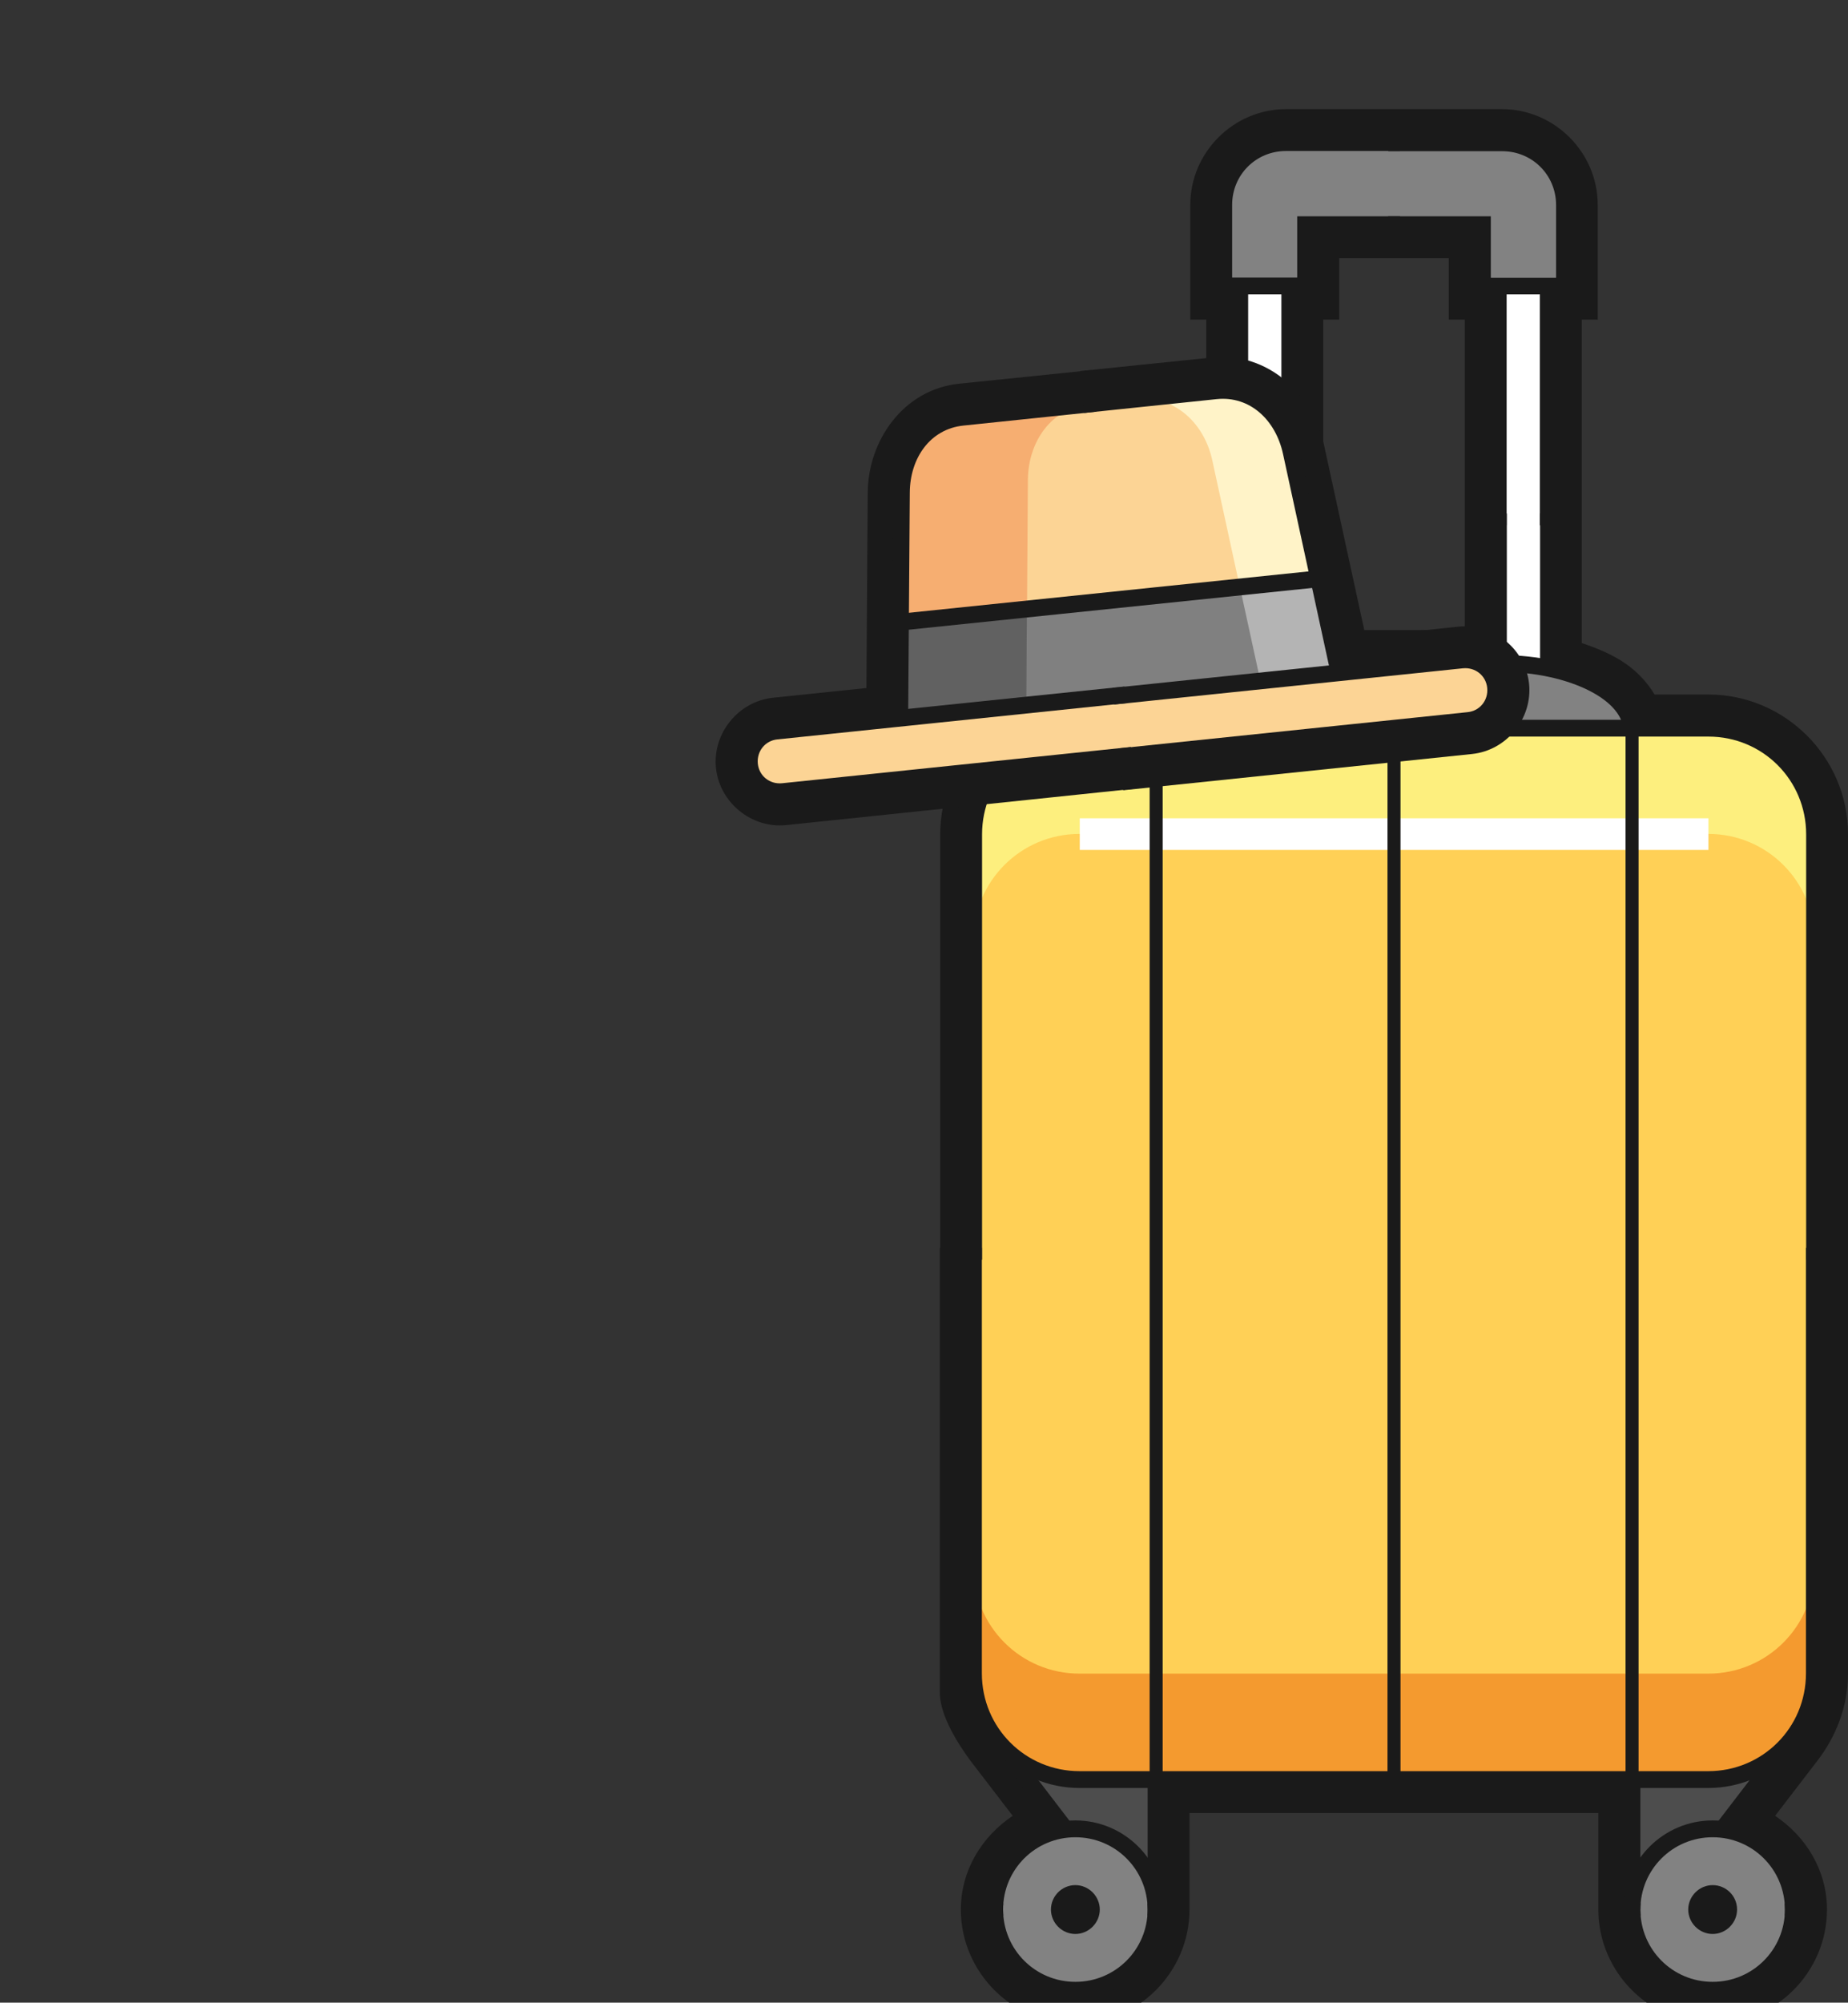 <?xml version="1.0" encoding="utf-8"?>
<!-- Generator: Adobe Illustrator 26.0.3, SVG Export Plug-In . SVG Version: 6.00 Build 0)  -->
<svg version="1.1" id="Слой_1" xmlns="http://www.w3.org/2000/svg" xmlns:xlink="http://www.w3.org/1999/xlink" x="0px" y="0px"
	 viewBox="0 0 923 1000" style="enable-background:new 0 0 923 1000;" xml:space="preserve">
<rect x="0" y="0" width="923" height="1000" fill="#333333" stroke="none"/>
<style type="text/css">
	.st0{fill:#1A1A1A;}
	.st1{fill:#FFFFFF;}
	.st2{fill:#828282;}
	.st3{fill:#4D4D4D;}
	.st4{fill:#FFD056;}
	.st5{fill:#F49A2F;}
	.st6{fill:#FDEF7E;}
	.st7{fill:#FCD495;}
	.st8{fill:#FFF3C8;}
	.st9{fill:#F6AE71;}
	.st10{fill:#808080;}
	.st11{fill:#B4B4B4;}
	.st12{fill:#616161;}
</style>
<g>
	<path class="st0" d="M889.4,623.1v212.5c0,8.6-3.1,16.4-8.3,23.2l-34,44.4l-15.2,19v-50.4H560.4v50.4l-15.2-19l-34-44.4
		c-5.2-6.8-8.3-14.6-8.3-23.2V623.1h-33.5V845c0,9.3,5.7,21.1,15.3,34.2l21.1,27.5c-15.4,10.3-25.9,27.3-25.9,46.8
		c0,31.3,25.8,57.1,57.1,57.1s57.1-25.8,57.1-57.1v-48.2h204.2v48.2c0,31.3,25.8,57.1,57.1,57.1c31.3,0,57.1-25.8,57.1-57.1
		c0-19.5-10.5-36.5-25.9-46.8l21.1-27.5c9.1-11.8,15.3-26.8,15.3-43.6V623.1H889.4z M858.4,930.1c11.9,1.5,20.7,11.4,20.7,23.4
		c0,13.2-10.4,23.5-23.6,23.5c-13.3,0-23.6-10.4-23.6-23.6v-26.5L858.4,930.1z M560.7,926.9L560.7,926.9l0.1,26.5
		c0,13.3-10.4,23.6-23.6,23.6s-23.6-10.3-23.6-23.5c0-12.1,8.7-22,20.7-23.4L560.7,926.9L560.7,926.9z"/>
	<path class="st0" d="M642.3,54.5c-26.2,0-47.8,21.6-47.8,47.8v57.3h8v161.6c-8.1,2.6-15.7,5.9-22.1,10.4c-5.7,4-10.7,9.2-14.3,15.3
		h-26.8c-38.3,0-69.7,31.4-69.7,69.7V629h33.5V416.6c0-20.3,15.8-36.2,36.2-36.2h53.4l1.5-15.2c0-0.5,0.7-2.9,5.5-6.3
		c4.7-3.4,12.9-6.9,22.8-8.9l9.8-2h127.9l9.8,2c9.9,2,18,5.5,22.8,8.9c4.7,3.4,5.4,5.8,5.5,6.3l1.5,15.2h53.5
		c20.3,0,36.2,15.8,36.2,36.2V629H923V416.5c0-38.3-31.4-69.7-69.7-69.7h-26.9c-3.7-6.1-8.6-11.3-14.3-15.3
		c-6.4-4.5-14-7.7-22.1-10.4V159.6h8v-57.3c0-26.2-21.6-47.8-47.8-47.8C750.2,54.5,642.3,54.5,642.3,54.5z M723.6,128.9v30.7h8v155
		h-70.7v-155h8v-30.7H723.6L723.6,128.9z"/>
	<rect x="748.4" y="122.6" class="st1" width="24.9" height="273.4"/>
	<path class="st0" d="M744.1,118.4v143.9h8.4V126.8h16.6v135.5h8.4V118.4H744.1z"/>
	<rect x="619.3" y="122.6" class="st1" width="24.9" height="273.4"/>
	<path class="st0" d="M615,118.4v143.9h8.4V126.8H640v135.5h8.4V118.4H615z"/>
	<path class="st0" d="M769.2,256.4v135.5h-16.6V256.4h-8.4v143.9h33.3V256.4H769.2z"/>
	<path class="st0" d="M640.1,256.4v135.5h-16.6V256.4h-8.4v143.9h33.3V256.4H640.1z"/>
	<path class="st2" d="M642.4,71.2c-17.2,0-31.1,13.9-31.1,31.1v40.5h40.9v-30.7h88.2v30.7h40.9v-40.5c0-17.2-13.9-31.1-31.1-31.1
		C750.2,71.2,642.4,71.2,642.4,71.2z"/>
	<path class="st0" d="M642.3,67c-19.5,0-35.3,15.8-35.3,35.3V147h49.3v-30.6h42.9V108h-51.3v30.6h-32.5v-36.3
		c0-15,11.9-26.9,26.9-26.9h56.9V67H642.3z"/>
	<path class="st3" d="M860.3,913.4l34.1-44.5 M894.4,868.9h-79.3v84.5l45.2-40"/>
	<path class="st2" d="M855.4,913.2c-22.2,0-40.3,18-40.3,40.3c0,10.7,4.2,20.9,11.8,28.5c7.6,7.6,17.8,11.8,28.5,11.8
		c22.3,0,40.3-18,40.3-40.3C895.7,931.3,877.7,913.2,855.4,913.2L855.4,913.2z"/>
	<path class="st0" d="M891.4,950.5c0,1,0.1,2,0.1,3c0,20-16.1,36.1-36.1,36.1s-36.1-16.1-36.1-36.1c0-1,0-2,0.1-3H811
		c-0.1,1-0.1,2-0.1,3c0,24.5,20,44.5,44.5,44.5c24.5,0,44.5-20,44.5-44.5c0-1,0-2-0.1-3H891.4z"/>
	<path class="st0" d="M855.4,941.3c-3.2,0-6.3,1.3-8.6,3.6c-2.3,2.3-3.6,5.4-3.6,8.6c0,3.2,1.3,6.3,3.6,8.6s5.4,3.6,8.6,3.6
		c3.2,0,6.3-1.3,8.6-3.6s3.6-5.4,3.6-8.6C867.6,946.7,862.1,941.3,855.4,941.3L855.4,941.3z"/>
	<path class="st0" d="M857,910.9l6.6,5.1l34.1-44.5l-6.6-5.1L857,910.9z M810.9,868.9v84.5h8.4v-84.5H810.9z"/>
	<path class="st3" d="M532.2,913.4l-34.1-44.5 M498.1,868.9h79.3v84.5l-45.2-40"/>
	<path class="st0" d="M494.7,871.5l34.1,44.5l6.7-5.1l-34.1-44.5L494.7,871.5z M573.2,868.9v84.5h8.4v-84.5H573.2z"/>
	<path class="st2" d="M749.5,331.3c36.4,0,65.6,15.2,65.6,34s-29.3,34-65.6,34H642.9c-36.4,0-65.6-15.2-65.6-34s29.3-34,65.6-34
		H749.5L749.5,331.3z"/>
	<path class="st0" d="M693.2,327.1v8.4h56.3c17.6,0,33.4,3.8,44.5,9.5c11.1,5.7,16.9,13,16.9,20.3s-5.8,14.6-16.9,20.3
		c-11.1,5.8-26.9,9.5-44.5,9.5h-56.3v8.4h56.3c18.7,0,35.7-3.8,48.3-10.4c12.6-6.6,21.4-16.2,21.4-27.8c0-11.6-8.8-21.3-21.4-27.8
		c-12.6-6.5-29.6-10.4-48.3-10.4H693.2z"/>
	<path class="st0" d="M699.2,327.2h-56.3c-18.7,0-35.7,3.9-48.3,10.4c-12.6,6.6-21.4,16.2-21.4,27.8c0,11.6,8.8,21.3,21.4,27.8
		c12.6,6.5,29.6,10.4,48.3,10.4h56.3v-8.4h-56.3c-17.6,0-33.4-3.8-44.5-9.5c-11.1-5.8-16.9-13.1-16.9-20.4c0-7.2,5.8-14.6,16.9-20.3
		c11.1-5.8,26.9-9.5,44.5-9.5h56.3v-8.4V327.2z"/>
	<path class="st4" d="M906.2,835.5c0,29.4-23.6,53-53,53h-314c-29.4,0-53-23.7-53-53v-419c0-29.4,23.7-53,53-53h314
		c29.4,0,53,23.7,53,53V835.5L906.2,835.5z"/>
	<path class="st5" d="M906.2,782.7c0,29.3-23.6,53-53,53h-314c-29.4,0-53-23.7-53-53v52.8c0,29.4,23.7,53,53,53h314
		c29.4,0,53-23.7,53-53V782.7L906.2,782.7z"/>
	<path class="st6" d="M906.2,469.4c0-29.3-23.6-53-53-53h-314c-29.4,0-53,23.7-53,53v-52.8c0-29.4,23.7-53,53-53h314
		c29.4,0,53,23.7,53,53V469.4L906.2,469.4z"/>
	<path class="st0" d="M902,623.1v212.5c0,27.1-21.7,48.8-48.8,48.8h-314c-27.1,0-48.8-21.7-48.8-48.8V623.1H482v212.5
		c0,31.6,25.6,57.2,57.2,57.2h314c31.6,0,57.2-25.6,57.2-57.2V623.1H902z"/>
	<path class="st2" d="M537.1,913.2c-10.7,0-21,4.2-28.5,11.8c-7.6,7.6-11.8,17.8-11.8,28.5s4.2,20.9,11.8,28.5s17.8,11.8,28.5,11.8
		s20.9-4.2,28.5-11.8s11.8-17.8,11.8-28.5s-4.2-20.9-11.8-28.5C558,917.4,547.8,913.2,537.1,913.2L537.1,913.2z"/>
	<path class="st0" d="M573.1,950.5c0,1,0.1,2,0.1,3c0,20-16.1,36.1-36.1,36.1S501,973.5,501,953.5c0-1,0-2,0.1-3h-8.4
		c-0.1,1-0.1,2-0.1,3c0,24.5,20,44.5,44.5,44.5s44.5-20,44.5-44.5c0-1,0-2-0.1-3H573.1z"/>
	<path class="st0" d="M537.1,941.3c-6.7,0-12.2,5.5-12.2,12.2c0,3.2,1.3,6.3,3.6,8.6s5.4,3.6,8.6,3.6s6.3-1.3,8.6-3.6
		s3.6-5.4,3.6-8.6c0-3.2-1.3-6.3-3.6-8.6C543.4,942.6,540.3,941.3,537.1,941.3L537.1,941.3z"/>
	<rect x="539.3" y="408.6" class="st1" width="314" height="15.8"/>
	<rect x="811.9" y="365.3" class="st0" width="6.5" height="523.2"/>
	<rect x="574.2" y="365.3" class="st0" width="6.5" height="523.2"/>
	<rect x="693" y="365.3" class="st0" width="6.5" height="523.2"/>
	<path class="st0" d="M539.3,359.4c-31.6,0-57.2,25.6-57.2,57.2V629h8.4V416.6c0-27.1,21.7-48.8,48.8-48.8h314
		c27.1,0,48.8,21.7,48.8,48.8V629h8.4V416.6c0-31.6-25.6-57.2-57.2-57.2H539.3z"/>
	<path class="st0" d="M693.4,67v8.5h56.9c15,0,26.9,11.9,26.9,26.9v36.3h-32.6V108h-51.3v8.3h42.9V147h49.3v-44.7
		c0-19.5-15.8-35.3-35.3-35.3H693.4z"/>
	<path class="st0" d="M855.4,909c-24.5,0-44.5,19.9-44.5,44.5c0,1,0,2,0.1,3h8.4c0-1-0.1-2-0.1-3c0-20,16.1-36.1,36.1-36.1
		s36.1,16.1,36.1,36.1c0,1,0,2-0.1,3h8.4c0.1-1,0.1-2,0.1-3C899.9,929,879.9,909,855.4,909L855.4,909z"/>
	<path class="st0" d="M537.1,909c-24.5,0-44.5,19.9-44.5,44.5c0,1,0,2,0.1,3h8.4c0-1-0.1-2-0.1-3c0-20,16.1-36.1,36.1-36.1
		s36.1,16.1,36.1,36.1c0,1,0,2-0.1,3h8.4c0.1-1,0.1-2,0.1-3C581.6,929,561.6,909,537.1,909L537.1,909z"/>
	<g>
		<path class="st0" d="M479,191.6c-27.9,2.9-45.4,28.5-45.6,54.2l-1,147.3l133-13.8l-3.5-33.3l-95.7,10l0.8-109.9
			c0.1-12.3,5.6-20.1,15.5-21.1l66.2-6.9l-3.5-33.3L479,191.6z"/>
		<path class="st0" d="M386.1,348.4c-17.3,1.8-30.3,17.8-28.5,35.1s17.8,30.3,35.1,28.5l174.2-18.2l-6.6-63.5L386.1,348.4z"/>
		<path class="st0" d="M539.4,185.3l3.5,33.3l66.2-6.9c9.8-1,16.9,5.5,19.5,17.5l23.3,107.4l-95.8,10l3.5,33.3l133-13.8l-31.3-143.9
			c-5.5-25.1-27.9-46.6-55.8-43.7L539.4,185.3z"/>
		<path class="st0" d="M554.4,331.1l6.6,63.5l174.2-18.1c17.4-1.8,30.3-17.8,28.5-35.1s-17.8-30.3-35.1-28.5L554.4,331.1z"/>
		<path class="st7" d="M607.2,195.2c18.9-2,33.6,12,37.7,30.5l27.2,125.6l-222.9,23.2l0.9-128.6c0.2-18.9,11.7-35.6,30.6-37.6
			L607.2,195.2L607.2,195.2z"/>
		<path class="st8" d="M567.9,199.3c18.8-1.9,33.6,12,37.6,30.6l27.3,125.6l39.3-4.1l-27.3-125.6c-4-18.6-18.7-32.6-37.6-30.6
			L567.9,199.3z"/>
		<path class="st9" d="M480.8,208.4c-18.9,1.9-30.5,18.6-30.6,37.6l-0.9,128.6l63.2-6.6l0.9-128.6c0.2-18.9,11.7-35.6,30.6-37.6
			L480.8,208.4z"/>
		<path class="st10" d="M668.8,335.9l-219.4,22.8l0.3-48.4l208.8-21.7L668.8,335.9z"/>
		<path class="st11" d="M619.2,292.7l10.3,47.3l39.3-4.1l-10.3-47.3L619.2,292.7z"/>
		<path class="st12" d="M449.7,310.3l-0.3,48.4l63.2-6.6l0.3-48.4L449.7,310.3z"/>
		<path class="st0" d="M480.3,204.2c-21.1,2.2-34.2,21.1-34.3,41.8l-0.9,133.2l119.1-12.4l-0.9-8.3l-109.8,11.4l0.9-123.9
			c0.1-17.3,10.2-31.8,26.8-33.5l66.2-6.9l-0.9-8.3L480.3,204.2z"/>
		<path class="st0" d="M540.6,197.9l0.9,8.3l66.2-6.9c16.6-1.7,29.4,10.4,33.1,27.3l26.3,121.1l-109.8,11.4l0.9,8.3L677.3,355
			L649,224.8c-4.4-20.2-21.1-36-42.2-33.8L540.6,197.9z"/>
		<path class="st7" d="M730.4,329.5c8.3-0.8,15.7,5.2,16.7,13.5c0.9,8.4-5.1,15.8-13.5,16.7l-342.5,35.6
			c-8.4,0.9-15.8-5.1-16.7-13.5c-0.9-8.4,5.1-15.8,13.5-16.7L730.4,329.5L730.4,329.5z"/>
		<path class="st0" d="M387.5,360.8c-10.6,1.1-18.4,10.7-17.3,21.3c1.1,10.6,10.7,18.4,21.3,17.3l174.2-18.1l-0.9-8.3l-174.2,18.1
			c-6.2,0.6-11.5-3.7-12.1-9.8c-0.6-6.2,3.7-11.5,9.8-12.1l174.2-18.1l-0.9-8.3L387.5,360.8z"/>
		
			<rect x="449.1" y="295.3" transform="matrix(0.995 -0.103 0.103 0.995 -27.998 58.899)" class="st0" width="209.9" height="8.4"/>
		<path class="st0" d="M555.6,343.5l0.9,8.3l174.2-18.1c6.2-0.6,11.5,3.7,12.1,9.8c0.6,6.2-3.7,11.5-9.8,12.1l-174.2,18.1l0.9,8.3
			l174.2-18c10.6-1.1,18.4-10.7,17.3-21.3c-1.1-10.6-10.7-18.4-21.3-17.3L555.6,343.5z"/>
	</g>
</g>
</svg>
